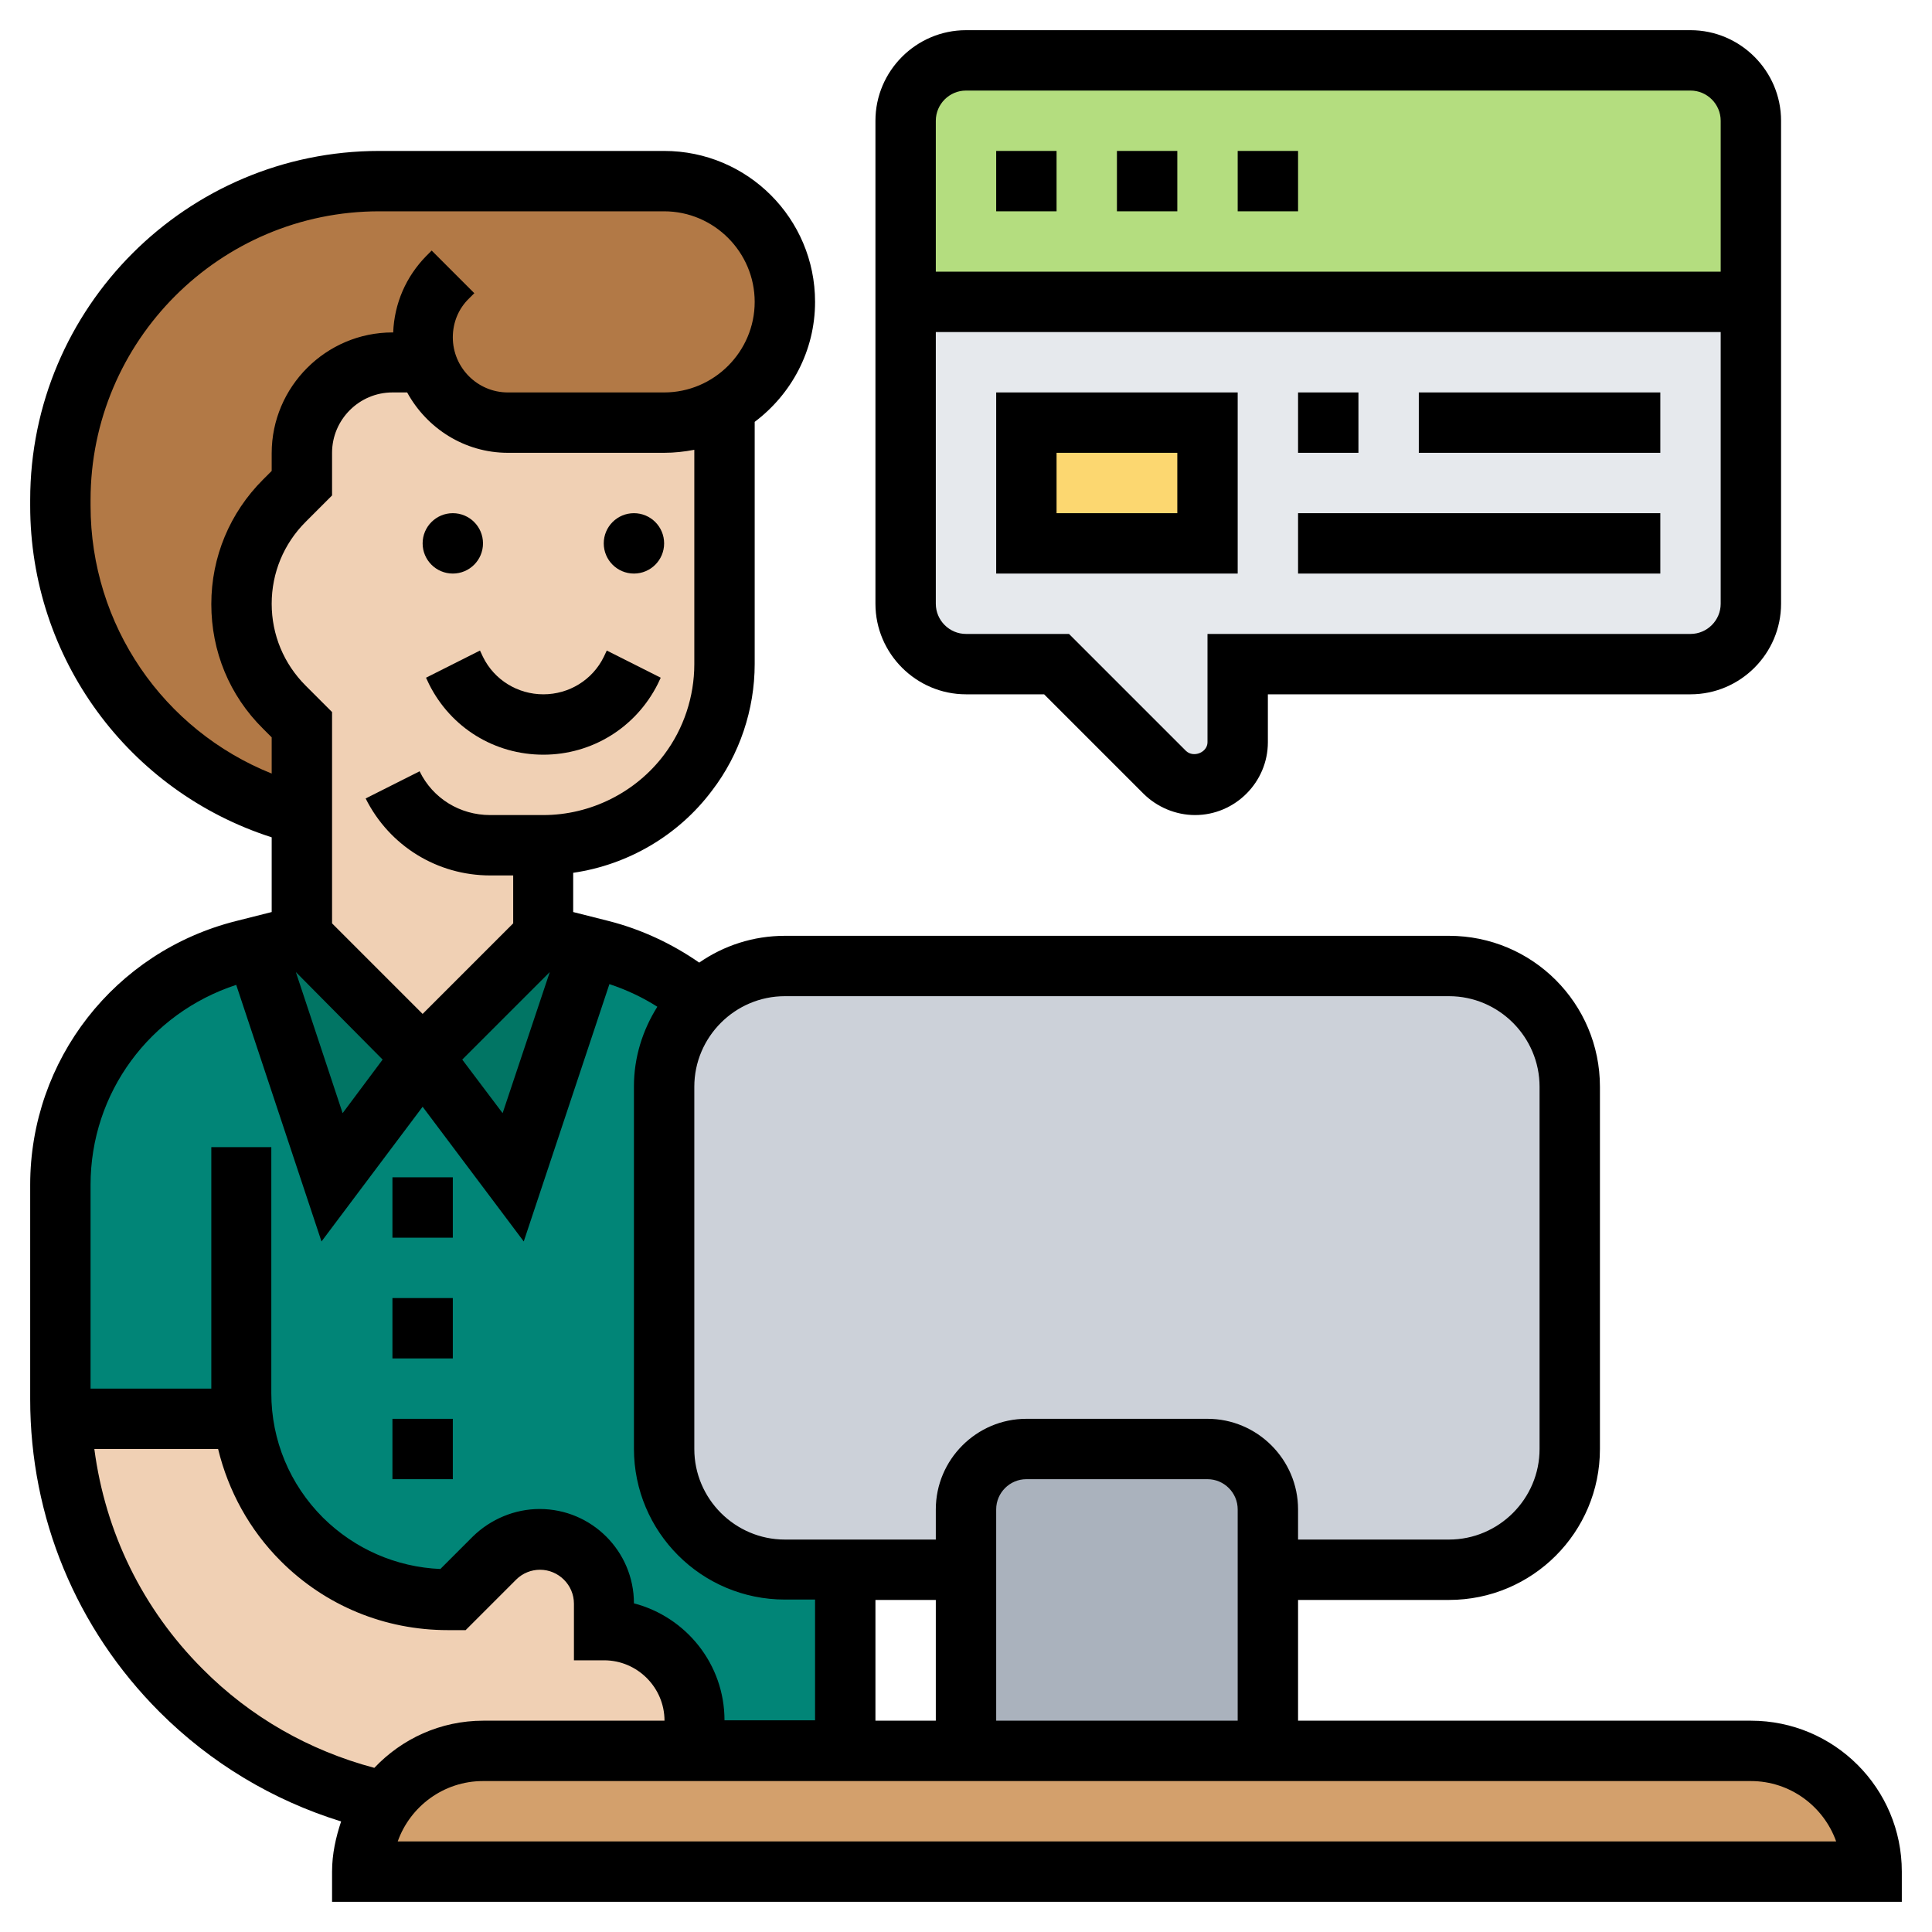 <svg xmlns="http://www.w3.org/2000/svg" xmlns:xlink="http://www.w3.org/1999/xlink" id="Layer_5" x="0" y="0" version="1.1" viewBox="0 0 512 512" xml:space="preserve" style="enable-background:new 0 0 512 512"><style type="text/css">.st0{fill:#b4dd7f}.st1{fill:#e6e9ed}.st2{fill:#fcd770}.st3{fill:#b27946}.st4{fill:#018577}.st5{fill:#017564}.st6{fill:#d3a06c}.st7{fill:#ccd1d9}.st8{fill:#aab2bd}.st9{fill:#f0d0b4}</style><g><g><g><path d="M240,80V32c0-8.8,7.2-16,16-16h192c8.8,0,16,7.2,16,16v48H240z" class="st0"/></g><g><path d="M464,80v80c0,8.8-7.2,16-16,16H328v20.7c0,6.2-5,11.3-11.3,11.3c-3,0-5.9-1.2-8-3.3L280,176h-24 c-8.8,0-16-7.2-16-16V80H464z" class="st1"/></g><g><path d="M272,112h48v32h-48V112z" class="st2"/></g><g><path d="M100.5,48H176c8.8,0,16.8,3.6,22.6,9.4c5.8,5.8,9.4,13.8,9.4,22.6c0,11.8-6.4,22.2-16,27.7 c-4.7,2.7-10.2,4.3-16,4.3h-41.4c-6.2,0-11.9-2.6-16-6.6l-5.7-9.6l-1,0.2h-8c-13.3,0-24,10.7-24,24v8l-4.7,4.7 c-7.2,7.2-11.3,17-11.3,27.3s4.1,20.1,11.3,27.3L80,192v24c-37.6-9.4-64-43.2-64-82v-1.5C16,85.8,53.8,48,100.5,48z" class="st3"/></g><g><path d="M112,280l24,32l20.3-60.9l3.2,0.8c9.8,2.4,18.6,7,26,13.4c-5.8,5.8-9.5,13.8-9.5,22.7v96 c0,17.7,14.3,32,32,32h16v48h-41.4c0.9-2.5,1.4-5.2,1.4-8c0-6.6-2.7-12.6-7-17s-10.3-7-17-7v-7c0-9.4-7.6-17-17-17 c-4.5,0-8.8,1.8-12,5l-11,11h-1.4c-14.5,0-28.4-5.8-38.6-16c-8.6-8.6-14.2-20-15.6-32.1L64,376H16.2c-0.1-1.8-0.2-3.5-0.2-5.3 V314c0-29.4,20-55,48.5-62.1l3.2-0.8L88,312L112,280z" class="st4"/></g><g><path d="M156.3,251.1L136,312l-24-32l32-32L156.3,251.1z" class="st5"/></g><g><path d="M112,280l-24,32l-20.3-60.9L80,248L112,280z" class="st5"/></g><g><path d="M496,496H96c0-6.9,2.2-13.3,5.9-18.6c1-1.4,2.2-2.8,3.4-4.1c5.8-5.8,13.8-9.4,22.6-9.4h54.6H224h32h80h128 C481.7,464,496,478.3,496,496L496,496z" class="st6"/></g><g><path d="M416,288v96c0,17.7-14.3,32-32,32h-48v-16c0-8.8-7.2-16-16-16h-48c-8.8,0-16,7.2-16,16v16h-32h-16 c-17.7,0-32-14.3-32-32v-96c0-8.9,3.7-17,9.5-22.7s13.8-9.3,22.5-9.3h176C401.7,256,416,270.3,416,288z" class="st7"/></g><g><path d="M336,416v48h-80v-48v-16c0-8.8,7.2-16,16-16h48c8.8,0,16,7.2,16,16V416z" class="st8"/></g><g><path d="M184,456c0,2.8-0.5,5.5-1.4,8H128c-8.8,0-16.8,3.6-22.6,9.4c-1.3,1.3-2.4,2.6-3.4,4.1 C81.7,473,62.9,462.9,48,448c-19.2-19.2-30.6-44.9-31.8-72H64l0.4-0.1c1.4,12.1,7,23.4,15.6,32.1c10.2,10.2,24.2,16,38.6,16h1.4 l11-11c3.2-3.2,7.5-5,12-5c9.4,0,17,7.6,17,17v7c6.6,0,12.6,2.7,17,7S184,449.4,184,456L184,456z" class="st9"/></g><g><path d="M134.6,112H176c5.8,0,11.3-1.6,16-4.3V176c0,10.4-3.4,20.5-9.6,28.8c-4.5,6.1-10.3,10.9-17,14.2 c-6.6,3.3-13.9,5-21.4,5v24l-32,32l-32-32v-32v-24l-4.7-4.7c-7.2-7.2-11.3-17-11.3-27.3s4.1-20.1,11.3-27.3L80,128v-8 c0-13.3,10.7-24,24-24h8l1-0.2l5.7,9.6C122.7,109.4,128.4,112,134.6,112z" class="st9"/></g></g><g><circle cx="120" cy="144" r="8"/><circle cx="168" cy="144" r="8"/><path d="M160,174.1c-3,6.1-9.2,9.9-16,9.9s-13-3.8-16-9.9l-0.8-1.7l-14.3,7.2l0.8,1.7c5.8,11.6,17.4,18.7,30.3,18.7 s24.5-7.2,30.3-18.7l0.8-1.7l-14.3-7.2L160,174.1z"/><path d="M464,456H344v-32h40c22.1,0,40-17.9,40-40v-96c0-22.1-17.9-40-40-40H208c-8.4,0-16.2,2.6-22.7,7.1 c-7.2-5-15.3-8.8-23.9-11l-9.5-2.4v-10.4c14.5-2.1,27.9-9.9,36.8-21.8C196,200,200,188,200,176v-64.2c9.7-7.3,16-18.8,16-31.8 c0-22.1-17.9-40-40-40h-75.5C49.5,40,8,81.5,8,132.5v1.5c0,40.4,26,75.7,64,87.9v19.8l-9.5,2.4C30.4,252.2,8,280.9,8,314v56.8 c0,31.3,12.2,60.8,34.3,82.9c13.5,13.5,30,23.4,48.1,29C89,486.9,88,491.3,88,496v8h416v-8C504,473.9,486.1,456,464,456z M264,456 v-56c0-4.4,3.6-8,8-8h48c4.4,0,8,3.6,8,8v56H264z M248,424v32h-16v-32H248z M208,264h176c13.2,0,24,10.8,24,24v96 c0,13.2-10.8,24-24,24h-40v-8c0-13.2-10.8-24-24-24h-48c-13.2,0-24,10.8-24,24v8h-40c-13.2,0-24-10.8-24-24v-96 C184,274.8,194.8,264,208,264z M145.7,257.6L133.2,295l-10.7-14.2L145.7,257.6z M184,176c0,8.6-2.8,17.1-8,24 c-7.5,10-19.5,16-32,16h-14.1c-8,0-15.2-4.4-18.7-11.6l-14.3,7.2c6.3,12.6,19,20.4,33,20.4h6.1v12.7l-24,24l-24-24v-56l-7-7 c-5.8-5.8-9-13.5-9-21.7s3.2-15.9,9-21.7l7-7V120c0-8.8,7.2-16,16-16h3.9c5.2,9.5,15.2,16,26.7,16H176c2.7,0,5.4-0.3,8-0.8V176z M101.4,280.8L90.8,295l-12.4-37.4L101.4,280.8z M24,134v-1.5C24,90.3,58.3,56,100.5,56H176c13.2,0,24,10.8,24,24s-10.8,24-24,24 h-41.4c-8.1,0-14.6-6.6-14.6-14.6c0-3.9,1.5-7.6,4.3-10.3l1.4-1.4l-11.3-11.3l-1.4,1.4c-5.4,5.5-8.5,12.6-8.8,20.3H104 c-17.6,0-32,14.4-32,32v4.7l-2.3,2.3c-8.8,8.8-13.7,20.5-13.7,33s4.8,24.2,13.7,33l2.3,2.3v9.6C43.3,193.5,24,165.7,24,134z M62.6,261L85.2,329l26.8-35.7l26.8,35.7l22.7-68.2c4.5,1.5,8.8,3.5,12.7,6c-3.9,6.2-6.2,13.4-6.2,21.1v96c0,22.1,17.9,40,40,40h8 v32h-24c0-14.9-10.2-27.4-24-31v0c0-13.8-11.2-25-25-25c-6.6,0-13,2.7-17.7,7.3l-8.6,8.6c-11.7-0.5-22.7-5.3-31.1-13.6 c-8.8-8.8-13.7-20.5-13.7-33V304H56v64H24v-54C24,289.6,39.7,268.5,62.6,261L62.6,261z M53.7,442.3c-16-16-25.8-36.3-28.7-58.3 h32.8c2.7,11.1,8.3,21.4,16.6,29.7c11.8,11.8,27.5,18.3,44.3,18.3h4.7l13.4-13.4c1.7-1.7,4-2.6,6.3-2.6c4.9,0,9,4,9,9v15h8 c8.8,0,16,7.2,16,16h-48c-11.4,0-21.6,4.8-28.9,12.5C81.9,463.9,66.3,455,53.7,442.3z M105.4,488c3.3-9.3,12.2-16,22.6-16h336 c10.4,0,19.3,6.7,22.6,16H105.4z"/><path d="M264,40h16v16h-16V40z"/><path d="M296,40h16v16h-16V40z"/><path d="M328,40h16v16h-16V40z"/><path d="M264,152h64v-48h-64V152z M280,120h32v16h-32V120z"/><path d="M344,104h16v16h-16V104z"/><path d="M376,104h64v16h-64V104z"/><path d="M344,136h96v16h-96V136z"/><path d="M256,184h20.7l26.3,26.3c3.6,3.6,8.6,5.7,13.7,5.7c10.6,0,19.3-8.7,19.3-19.3V184h112c13.2,0,24-10.8,24-24V32 c0-13.2-10.8-24-24-24H256c-13.2,0-24,10.8-24,24v128C232,173.2,242.8,184,256,184z M448,168H320v28.7c0,2.7-3.7,4.2-5.7,2.3 l-31-31H256c-4.4,0-8-3.6-8-8V88h208v72C456,164.4,452.4,168,448,168z M256,24h192c4.4,0,8,3.6,8,8v40H248V32 C248,27.6,251.6,24,256,24z"/><path d="M104,344h16v16h-16V344z"/><path d="M104,312h16v16h-16V312z"/><path d="M104,376h16v16h-16V376z"/></g></g></svg>